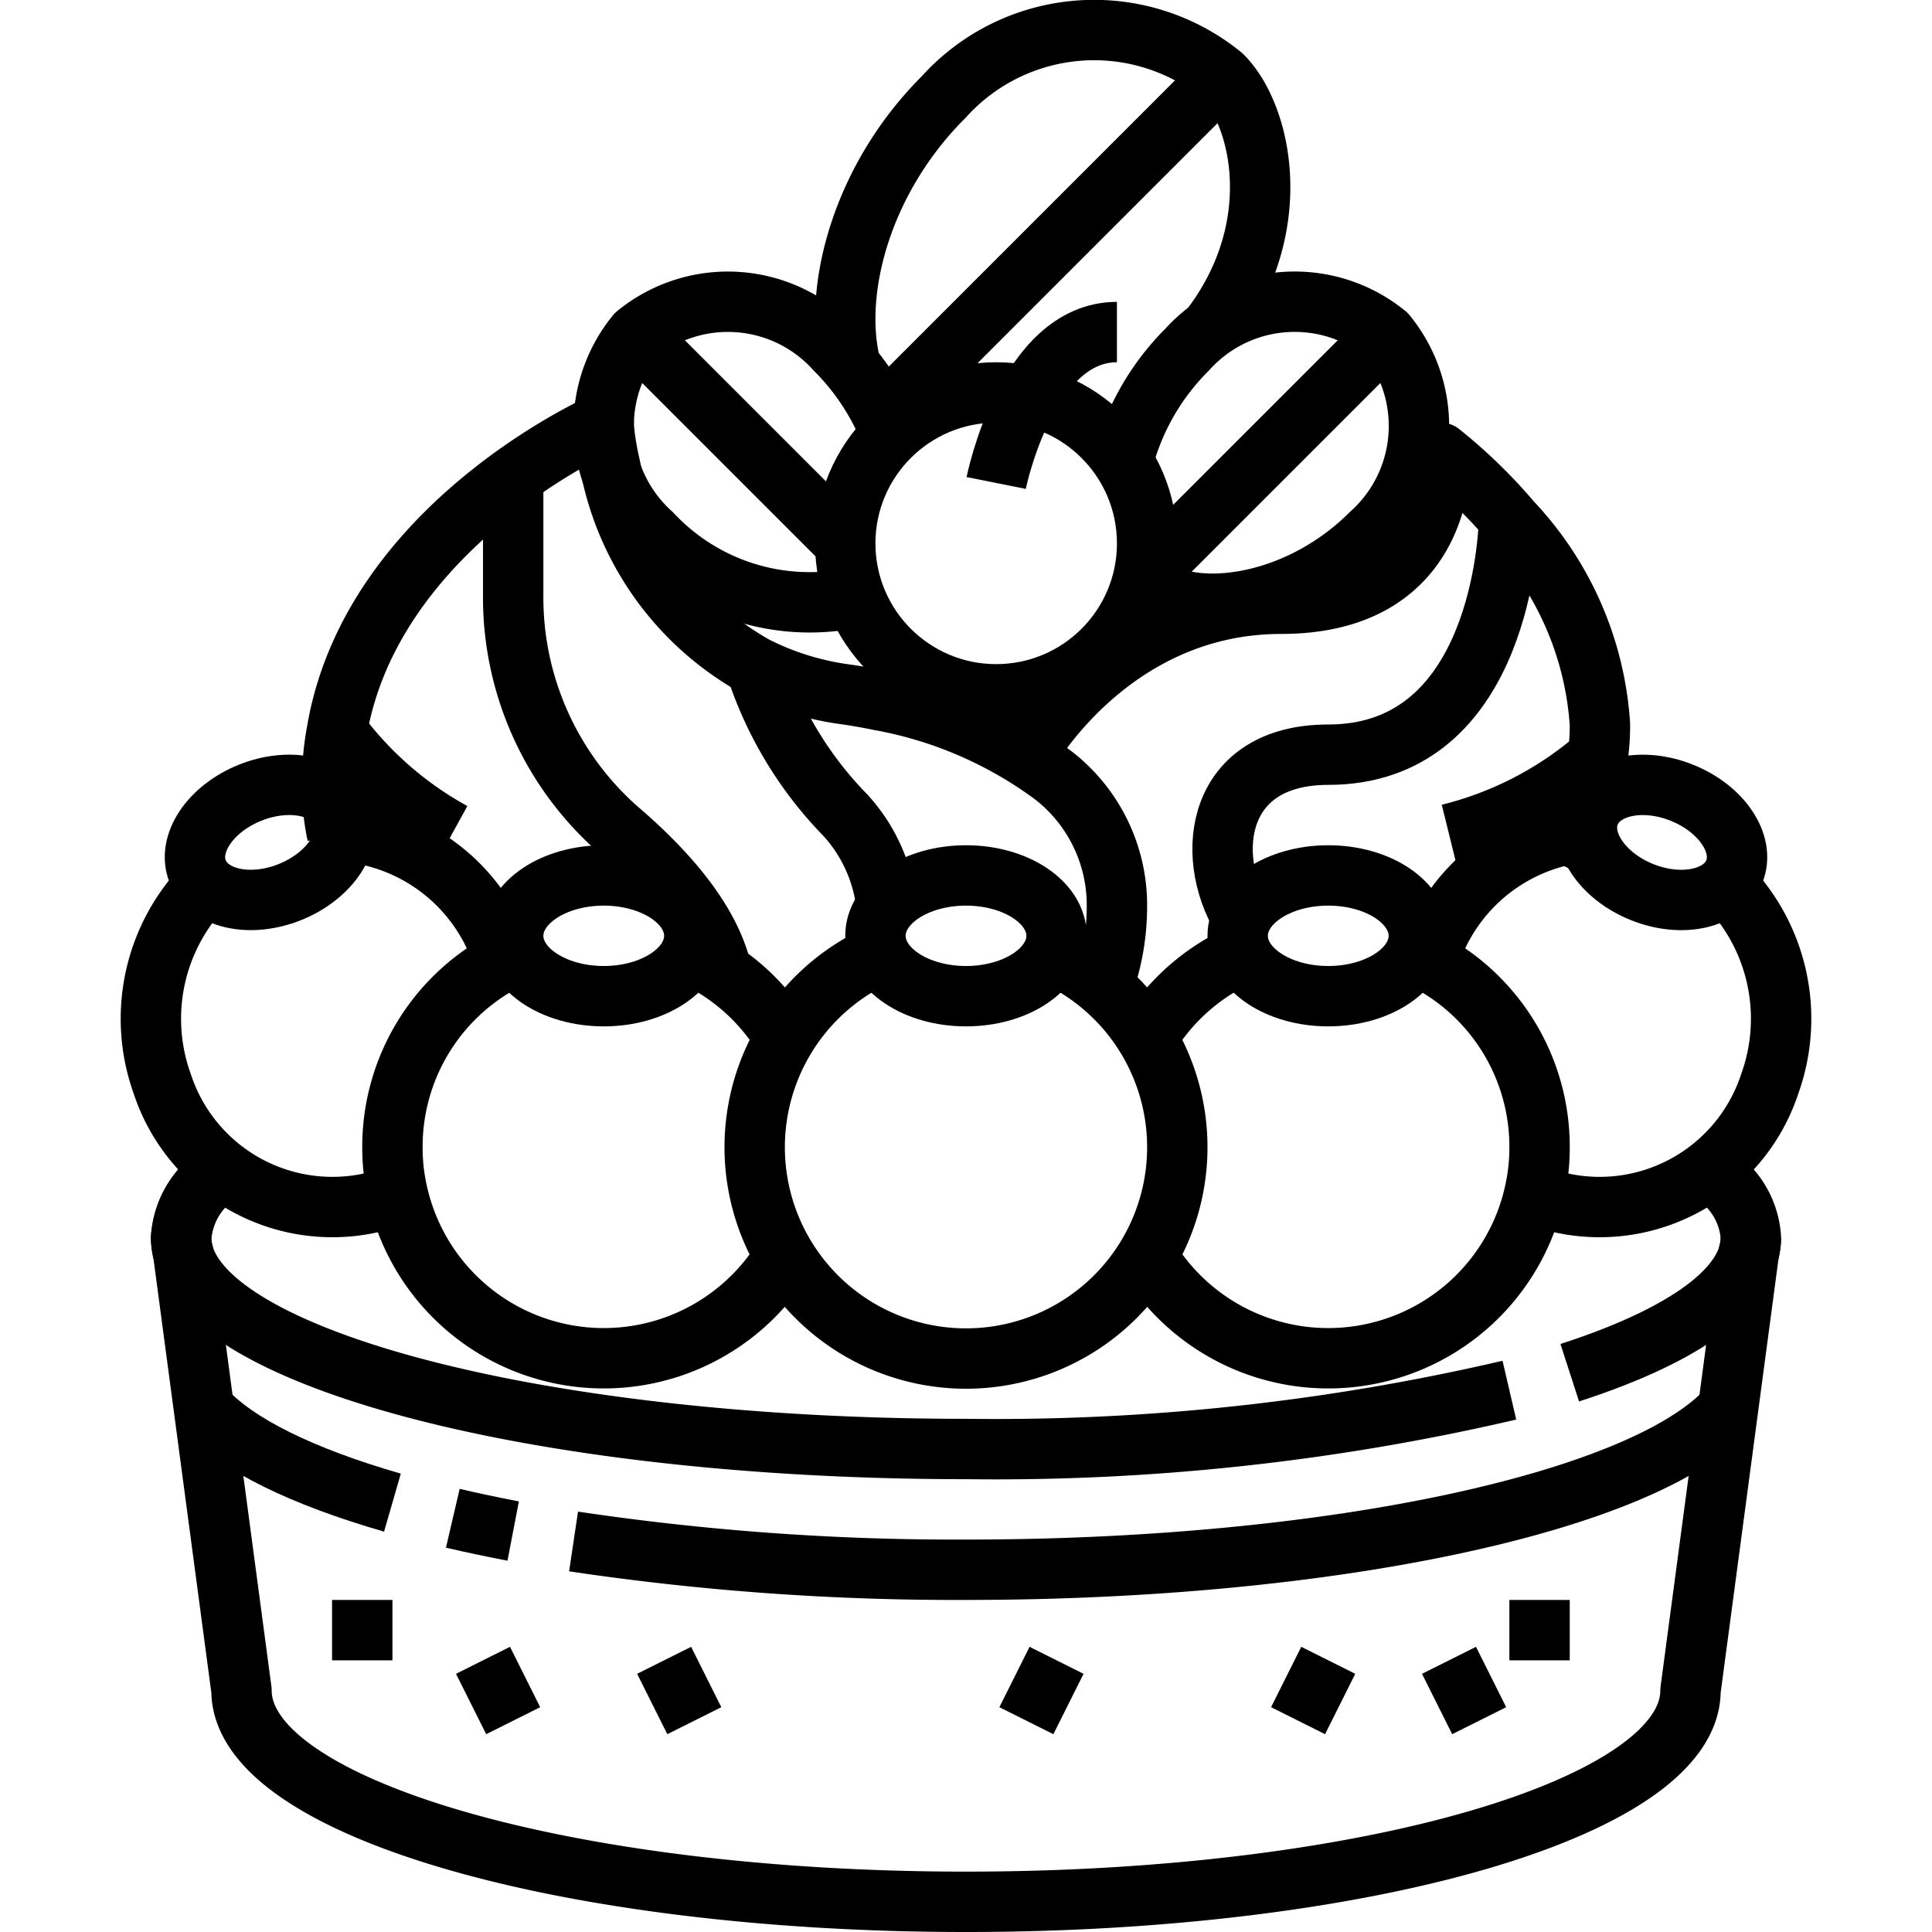 <svg xmlns="http://www.w3.org/2000/svg" viewBox="0 0 64 64"><g id="_03-blueberry_cheesecake" data-name="03-blueberry cheesecake"><path d="M34.85,31.61a7,7,0,1,1-5.7,0" style="fill:none;stroke:#000;stroke-linejoin:round;stroke-width:2px"/><ellipse cx="32" cy="31" rx="3" ry="2" style="fill:none;stroke:#000;stroke-linejoin:round;stroke-width:2px"/><path d="M41.15,31.61A6.945,6.945,0,0,0,38,34.4" style="fill:none;stroke:#000;stroke-linejoin:round;stroke-width:2px"/><path d="M46.85,31.61a3.947,3.947,0,0,1,.46.23A6.963,6.963,0,0,1,51,38a6.748,6.748,0,0,1-.18,1.57A7,7,0,0,1,38,41.6" style="fill:none;stroke:#000;stroke-linejoin:round;stroke-width:2px"/><ellipse cx="44" cy="31" rx="3" ry="2" style="fill:none;stroke:#000;stroke-linejoin:round;stroke-width:2px"/><path d="M47.31,31.84a1.519,1.519,0,0,1,.06-.2,6.04,6.04,0,0,1,5.21-4.09" style="fill:none;stroke:#000;stroke-linejoin:round;stroke-width:2px"/><path d="M57.17,29.28a6.363,6.363,0,0,1,1.46,6.61,5.933,5.933,0,0,1-7.69,3.73c-.04-.02-.08-.03-.12-.05" style="fill:none;stroke:#000;stroke-linejoin:round;stroke-width:2px"/><ellipse cx="55.056" cy="27.906" rx="1.773" ry="2.582" transform="translate(8.647 68.602) rotate(-68.126)" style="fill:none;stroke:#000;stroke-linejoin:round;stroke-width:2px"/><path d="M11.42,27.55a6.04,6.04,0,0,1,5.21,4.09,1.519,1.519,0,0,1,.06.2" style="fill:none;stroke:#000;stroke-linejoin:round;stroke-width:2px"/><path d="M6.83,29.28a6.363,6.363,0,0,0-1.46,6.61,5.933,5.933,0,0,0,7.69,3.73c.04-.02.08-.03.12-.05" style="fill:none;stroke:#000;stroke-linejoin:round;stroke-width:2px"/><ellipse cx="8.944" cy="27.906" rx="2.582" ry="1.773" transform="translate(-9.753 5.341) rotate(-21.874)" style="fill:none;stroke:#000;stroke-linejoin:round;stroke-width:2px"/><path d="M26,41.6a7,7,0,0,1-12.82-2.03A6.748,6.748,0,0,1,13,38a6.963,6.963,0,0,1,3.69-6.16,3.947,3.947,0,0,1,.46-.23" style="fill:none;stroke:#000;stroke-linejoin:round;stroke-width:2px"/><path d="M26,34.4a6.945,6.945,0,0,0-3.15-2.79" style="fill:none;stroke:#000;stroke-linejoin:round;stroke-width:2px"/><ellipse cx="20" cy="31" rx="3" ry="2" style="fill:none;stroke:#000;stroke-linejoin:round;stroke-width:2px"/><circle cx="33" cy="18" r="5" style="fill:none;stroke:#000;stroke-linejoin:round;stroke-width:2px"/><path d="M33,16s1-5,4-5" style="fill:none;stroke:#000;stroke-linejoin:round;stroke-width:2px"/><path d="M17,16v3.71a10.239,10.239,0,0,0,3.5,7.79c1.52,1.3,3.03,2.98,3.41,4.7" style="fill:none;stroke:#000;stroke-linejoin:round;stroke-width:2px"/><path d="M11.17,27.66v-.01A7.812,7.812,0,0,1,11,26a9.355,9.355,0,0,1,.16-1.78C12.33,17.36,20,14,20,14a2.008,2.008,0,0,0,.01.25,10.071,10.071,0,0,0,.21,1.22v.01a9.715,9.715,0,0,0,4.81,6.6A9.337,9.337,0,0,0,28,23c.42.06.81.13,1.19.21h.01a13.789,13.789,0,0,1,5.7,2.48A5.439,5.439,0,0,1,37,30a7.842,7.842,0,0,1-.46,2.67" style="fill:none;stroke:#000;stroke-linejoin:round;stroke-width:2px"/><path d="M34,25s2.75-5,8.44-5c5.59,0,5.28-5,5.28-5a17.057,17.057,0,0,1,2.27,2.19v.01A10.794,10.794,0,0,1,53,24a7.451,7.451,0,0,1-.07,1.06v.01a10.862,10.862,0,0,1-1.15,3.6" style="fill:none;stroke:#000;stroke-linejoin:round;stroke-width:2px"/><path d="M41.14,30.41V30.4C39.88,28.29,40.3,25,44,25c5.43,0,5.95-6.56,5.99-7.8v-.01C50,17.07,50,17,50,17" style="fill:none;stroke:#000;stroke-linejoin:round;stroke-width:2px"/><path d="M53,25s-.02.02-.07.06v.01A11.835,11.835,0,0,1,48,27.629" style="fill:none;stroke:#000;stroke-linejoin:round;stroke-width:2px"/><path d="M25,22s.01.03.03.08A12.577,12.577,0,0,0,28,27a5.315,5.315,0,0,1,1.37,3.04v.01" style="fill:none;stroke:#000;stroke-linejoin:round;stroke-width:2px"/><path d="M11,24s.05.08.16.22A11.888,11.888,0,0,0,15,27.578" style="fill:none;stroke:#000;stroke-linejoin:round;stroke-width:2px"/><path d="M28.153,12c-.56-2.448.407-6.087,3.1-8.778a6.708,6.708,0,0,1,9.238-.711C41.811,3.833,42.668,7.633,40,11" style="fill:none;stroke:#000;stroke-linejoin:round;stroke-width:2px"/><line x1="40.489" y1="2.511" x2="29.119" y2="13.881" style="fill:none;stroke:#000;stroke-linejoin:round;stroke-width:2px"/><path d="M28,19.855a7.158,7.158,0,0,1-6.413-2.177,4.793,4.793,0,0,1-.508-6.6,4.793,4.793,0,0,1,6.6.508A8.12,8.12,0,0,1,29.721,15" style="fill:none;stroke:#000;stroke-linejoin:round;stroke-width:2px"/><line x1="21.079" y1="11.079" x2="28.002" y2="18.002" style="fill:none;stroke:#000;stroke-linejoin:round;stroke-width:2px"/><path d="M37.8,19.2c1.4,1.4,5.091,1,7.614-1.523a4.793,4.793,0,0,0,.508-6.6,4.793,4.793,0,0,0-6.6.508A8.108,8.108,0,0,0,37.279,15" style="fill:none;stroke:#000;stroke-linejoin:round;stroke-width:2px"/><line x1="45.921" y1="11.079" x2="38" y2="19" style="fill:none;stroke:#000;stroke-linejoin:round;stroke-width:2px"/><path d="M7.077,39A2.763,2.763,0,0,0,6,41a1.969,1.969,0,0,0,.061.456L8,56c0,3.866,10.745,7,24,7s24-3.134,24-7l1.939-14.544A1.969,1.969,0,0,0,58,41" style="fill:none;stroke:#000;stroke-linejoin:round;stroke-width:2px"/><path d="M50,46.051A75.07,75.07,0,0,1,32,48C17.641,48,6,44.866,6,41a2.763,2.763,0,0,1,1.077-2" style="fill:none;stroke:#000;stroke-linejoin:round;stroke-width:2px"/><path d="M57,39.069A2.7,2.7,0,0,1,58,41c0,1.7-2.253,3.26-6,4.473" style="fill:none;stroke:#000;stroke-linejoin:round;stroke-width:2px"/><line x1="57.63" y1="43.82" x2="57.63" y2="43.81" style="fill:none;stroke:#000;stroke-linejoin:round;stroke-width:2px"/><line x1="6.37" y1="43.82" x2="6.37" y2="43.81" style="fill:none;stroke:#000;stroke-linejoin:round;stroke-width:2px"/><path d="M13,49.777c-2.984-.861-5.17-1.925-6.24-3.107" style="fill:none;stroke:#000;stroke-linejoin:round;stroke-width:2px"/><path d="M17,50.718q-1.041-.2-2-.423" style="fill:none;stroke:#000;stroke-linejoin:round;stroke-width:2px"/><path d="M57.25,46.66l-.01.01C54.47,49.73,44.22,52,32,52a85.681,85.681,0,0,1-13-.937" style="fill:none;stroke:#000;stroke-linejoin:round;stroke-width:2px"/><line x1="51" y1="53" x2="51" y2="55" style="fill:none;stroke:#000;stroke-linejoin:round;stroke-width:2px"/><line x1="44" y1="55" x2="43" y2="57" style="fill:none;stroke:#000;stroke-linejoin:round;stroke-width:2px"/><line x1="12" y1="53" x2="12" y2="55" style="fill:none;stroke:#000;stroke-linejoin:round;stroke-width:2px"/><line x1="16" y1="55" x2="17" y2="57" style="fill:none;stroke:#000;stroke-linejoin:round;stroke-width:2px"/><line x1="35" y1="55" x2="34" y2="57" style="fill:none;stroke:#000;stroke-linejoin:round;stroke-width:2px"/><line x1="22" y1="55" x2="23" y2="57" style="fill:none;stroke:#000;stroke-linejoin:round;stroke-width:2px"/><line x1="48" y1="55" x2="49" y2="57" style="fill:none;stroke:#000;stroke-linejoin:round;stroke-width:2px"/></g></svg>